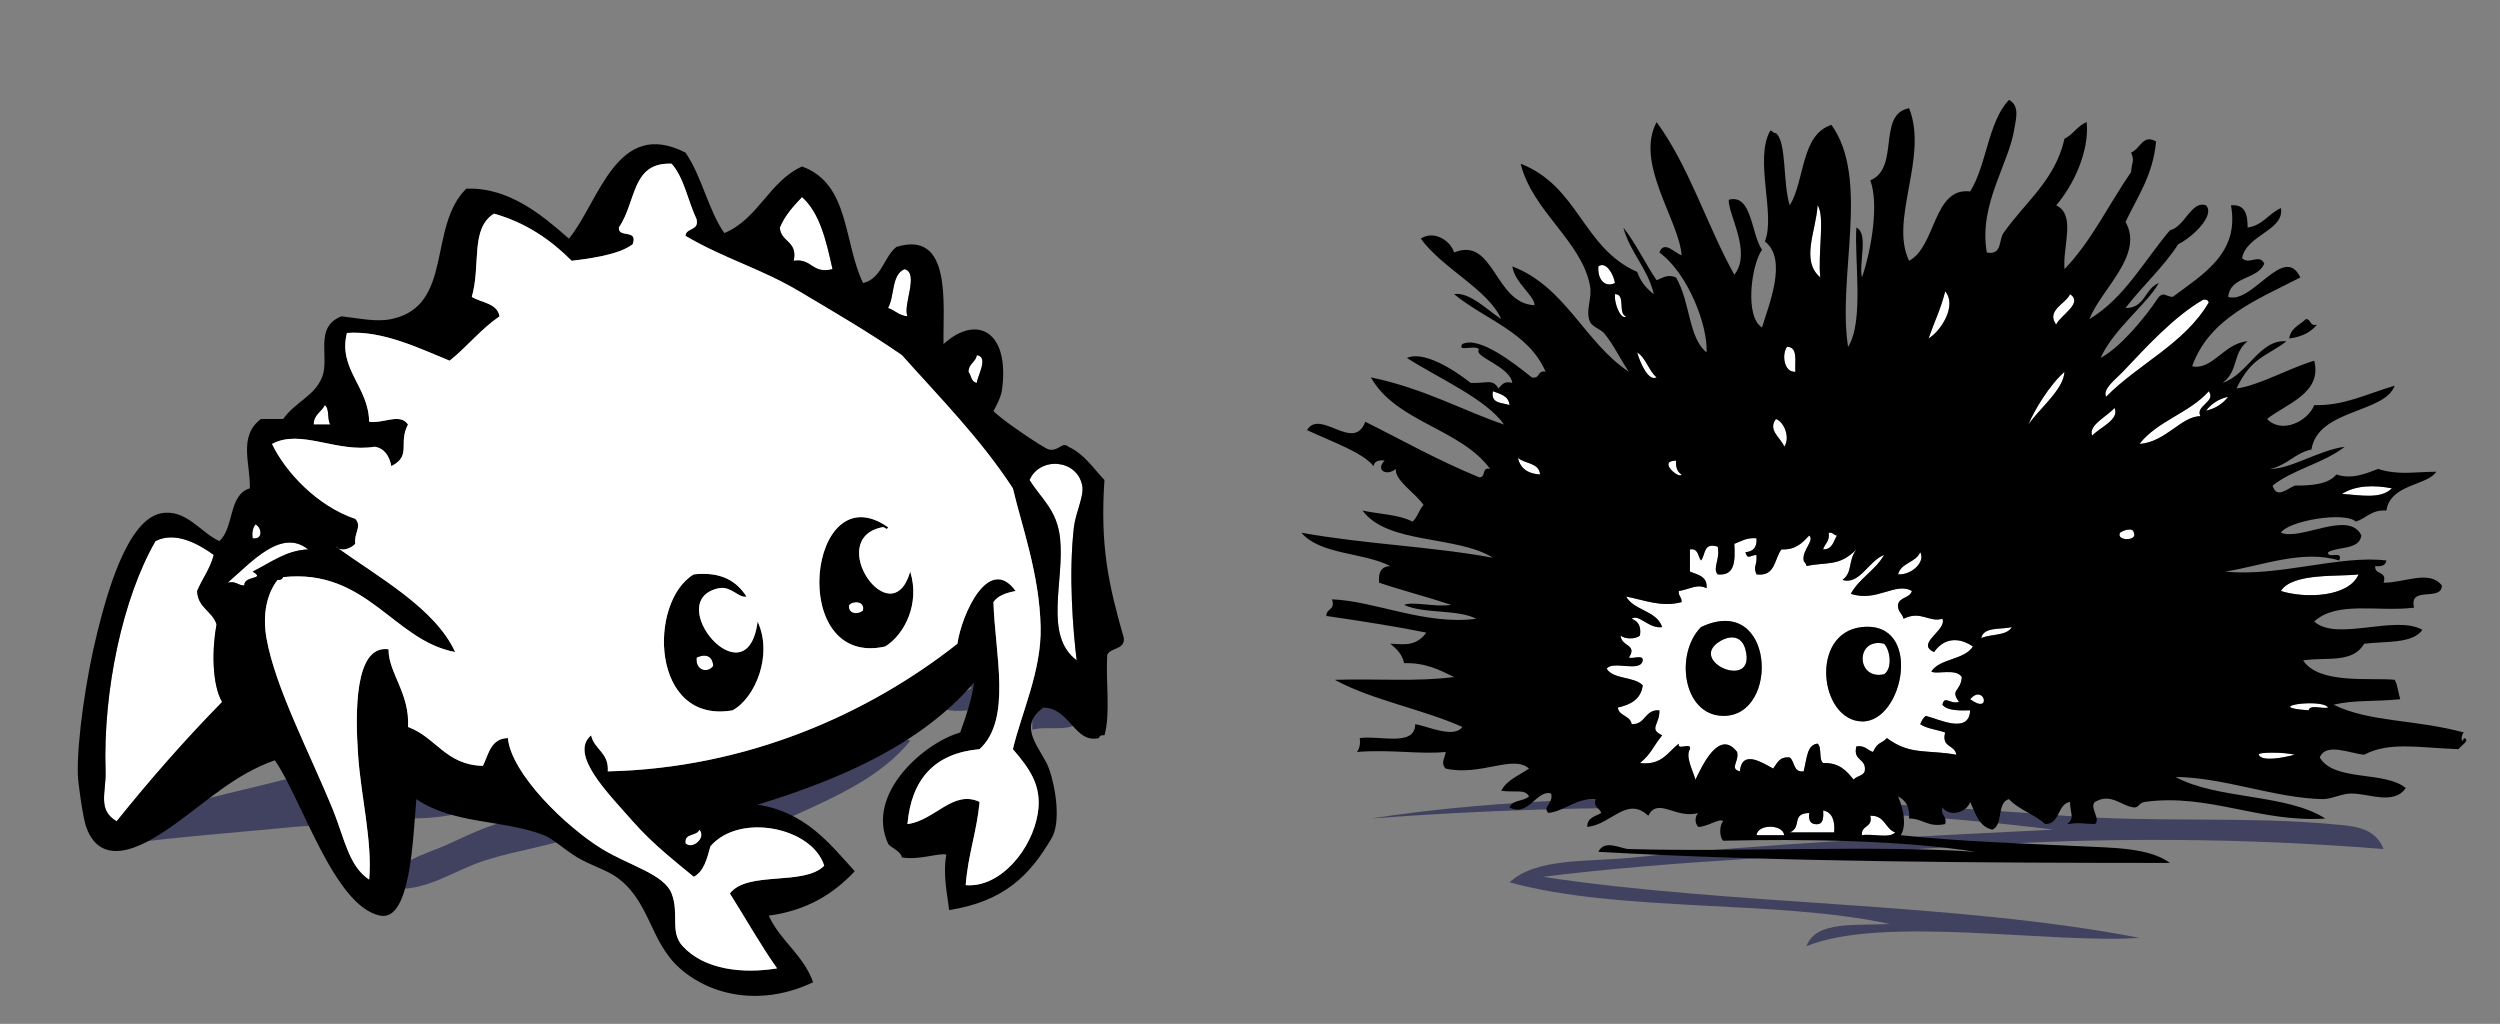 <?xml version="1.0" encoding="UTF-8" standalone="no"?>
<!-- Created using Krita: https://krita.org -->

<svg
   width="648.72pt"
   height="265.68pt"
   viewBox="0 0 648.72 265.68"
   version="1.1"
   id="svg183"
   sodipodi:docname="ferris.svg"
   inkscape:version="1.1 (c68e22c387, 2021-05-23)"
   xmlns:inkscape="http://www.inkscape.org/namespaces/inkscape"
   xmlns:sodipodi="http://sodipodi.sourceforge.net/DTD/sodipodi-0.dtd"
   xmlns="http://www.w3.org/2000/svg"
   xmlns:svg="http://www.w3.org/2000/svg">
  <rect x="0" y="0" width="648.72" height="265.68" fill="#808080" stroke="none"/>
  <sodipodi:namedview
     id="namedview185"
     pagecolor="#ffffff"
     bordercolor="#111111"
     borderopacity="1"
     inkscape:pageshadow="0"
     inkscape:pageopacity="0"
     inkscape:pagecheckerboard="1"
     inkscape:document-units="pt"
     showgrid="false"
     inkscape:zoom="2.3458673"
     inkscape:cx="432.46266"
     inkscape:cy="185.21935"
     inkscape:window-width="2512"
     inkscape:window-height="1034"
     inkscape:window-x="1968"
     inkscape:window-y="0"
     inkscape:window-maximized="1"
     inkscape:current-layer="svg183" />
  <defs
     id="defs121" />
  <path
     id="shape0"
     transform="matrix(0.72 0 0 0.72 202.352 51.12)"
     fill="#ffffff"
     fill-rule="evenodd"
     stroke="#000000"
     stroke-opacity="0"
     stroke-width="0"
     stroke-linecap="square"
     stroke-linejoin="bevel"
     d="M8 0C14.51 5.823 16.749 15.918 19 26C11.465 27.868 11.688 21.979 5 23C6.554 15.779 0.31 16.356 0 11C1.873 6.54 4.914 3.247 8 0Z" />
  <path
     id="shape1"
     transform="matrix(0.72 0 0 0.72 469.744 53.28)"
     fill="#ffffff"
     fill-rule="evenodd"
     stroke="#000000"
     stroke-opacity="0"
     stroke-width="0"
     stroke-linecap="square"
     stroke-linejoin="bevel"
     d="M2.622 0C5.406 3.633 2.649 17.653 3.622 26C-3.596 19.905 2.117 9.238 2.622 0Z" />
  <path
     id="shape2"
     transform="matrix(0.72 0 0 0.72 414.731 68.779)"
     fill="#ffffff"
     fill-rule="evenodd"
     stroke="#000000"
     stroke-opacity="0"
     stroke-width="0"
     stroke-linecap="square"
     stroke-linejoin="bevel"
     d="M6.029 6.473C2.513 8.209 -0.319 5.377 0.029 0.473C2.74 -1.507 5.483 3.161 6.029 6.473Z" />
  <path
     id="shape3"
     transform="matrix(0.72 0 0 0.72 230.432 69.84)"
     fill="#ffffff"
     fill-rule="evenodd"
     stroke="#000000"
     stroke-opacity="0"
     stroke-width="0"
     stroke-linecap="square"
     stroke-linejoin="bevel"
     d="M6 0C11.287 1.504 5.289 12.841 7 17C3.927 16.74 2.503 14.831 0 14C2.414 9.747 1.172 1.838 6 0Z" />
  <path
     id="shape4"
     transform="matrix(0.72 0 0 0.72 500.432 75.6)"
     fill="#ffffff"
     fill-rule="evenodd"
     stroke="#000000"
     stroke-opacity="0"
     stroke-width="0"
     stroke-linecap="square"
     stroke-linejoin="bevel"
     d="M6 0C10.389 5.115 4.439 14.356 0 17C1.957 11.29 4.494 6.161 6 0Z" />
  <path
     id="shape5"
     transform="matrix(0.72 0 0 0.72 532.784 76.32)"
     fill="#ffffff"
     fill-rule="evenodd"
     stroke="#000000"
     stroke-opacity="0"
     stroke-width="0"
     stroke-linecap="square"
     stroke-linejoin="bevel"
     d="M6.066 0C11.007 3.282 2.45 7.668 1.066 11C-2.732 5.829 4.739 3.37 6.066 0Z" />
  <path
     id="shape6"
     transform="matrix(0.72 0 0 0.72 546.33 77.733)"
     fill="#ffffff"
     fill-rule="evenodd"
     stroke="#000000"
     stroke-opacity="0"
     stroke-width="0"
     stroke-linecap="square"
     stroke-linejoin="bevel"
     d="M37.253 1.037C28.524 15.975 11.975 23.092 0.253 35.037C-1.169 32.256 3.757 28.667 6.253 26.037C14.294 17.565 24.596 6.13 35.253 0.037C36.415 -0.126 37.032 0.258 37.253 1.037Z" />
  <path
     id="shape7"
     transform="matrix(0.72 0 0 0.72 594.032 82.8)"
     fill="#000000"
     fill-rule="evenodd"
     stroke="#000000"
     stroke-opacity="0"
     stroke-width="0"
     stroke-linecap="square"
     stroke-linejoin="bevel"
     d="M6 0C7.987 0.013 7.271 2.729 10 2C7.768 4.768 4.425 6.425 0 7C0.497 3.164 3.792 2.125 6 0Z" />
  <path
     id="shape8"
     transform="matrix(0.72 0 0 0.72 462.975 90)"
     fill="#ffffff"
     fill-rule="evenodd"
     stroke="#000000"
     stroke-opacity="0"
     stroke-width="0"
     stroke-linecap="square"
     stroke-linejoin="bevel"
     d="M1.023 4.12827e-05C5.04 -0.017 3.802 5.22 4.023 9C-0.098 9.265 -0.967 2.72 1.023 4.12827e-05Z" />
  <path
     id="shape9"
     transform="matrix(0.72 0 0 0.72 424.832 91.44)"
     fill="#ffffff"
     fill-rule="evenodd"
     stroke="#000000"
     stroke-opacity="0"
     stroke-width="0"
     stroke-linecap="square"
     stroke-linejoin="bevel"
     d="M0 0C3.254 2.08 4.093 6.574 7 9C4.018 10.607 1.001 3.696 0 0Z" />
  <path
     id="shape10"
     transform="matrix(0.72 0 0 0.72 251.312 92.16)"
     fill="#ffffff"
     fill-rule="evenodd"
     stroke="#000000"
     stroke-opacity="0"
     stroke-width="0"
     stroke-linecap="square"
     stroke-linejoin="bevel"
     d="M3 0C7.447 0.577 3.159 7.586 3 10C0.946 9.721 1.004 7.329 0 6C0.016 3.016 2.6 2.6 3 0Z" />
  <path
     id="shape11"
     transform="matrix(0.72 0 0 0.72 387.303 101.52)"
     fill="#ffffff"
     fill-rule="evenodd"
     stroke="#000000"
     stroke-opacity="0"
     stroke-width="0"
     stroke-linecap="square"
     stroke-linejoin="bevel"
     d="M0.123 0C2.778 1.012 5.812 1.644 6.123 5C3.411 4.045 -0.772 4.562 0.123 0Z" />
  <path
     id="shape12"
     transform="matrix(0.72 0 0 0.72 555.152 101.52)"
     fill="#ffffff"
     fill-rule="evenodd"
     stroke="#000000"
     stroke-opacity="0"
     stroke-width="0"
     stroke-linecap="square"
     stroke-linejoin="bevel"
     d="M25 0C27.797 3.82 20.009 5.185 22 9C15.141 8.946 9.472 18.369 0 19C6.4 10.734 18.126 7.793 25 0Z" />
  <path
     id="shape13"
     transform="matrix(0.72 0 0 0.72 572.432 102.96)"
     fill="#ffffff"
     fill-rule="evenodd"
     stroke="#000000"
     stroke-opacity="0"
     stroke-width="0"
     stroke-linecap="square"
     stroke-linejoin="bevel"
     d="M8 0C6.088 2.421 3.568 4.235 0 5C1.912 2.579 4.432 0.765 8 0Z" />
  <path
     id="shape14"
     transform="matrix(0.72 0 0 0.72 81.392 105.12)"
     fill="#ffffff"
     fill-rule="evenodd"
     stroke="#000000"
     stroke-opacity="0"
     stroke-width="0"
     stroke-linecap="square"
     stroke-linejoin="bevel"
     d="M4 0C5.817 1.183 4.786 5.214 6 7C4 7 2 7 0 7C0.016 3.349 2.843 2.509 4 0Z" />
  <path
     id="shape15"
     transform="matrix(0.72 0 0 0.72 460.109 108.72)"
     fill="#ffffff"
     fill-rule="evenodd"
     stroke="#000000"
     stroke-opacity="0"
     stroke-width="0"
     stroke-linecap="square"
     stroke-linejoin="bevel"
     d="M1.004 0C4.056 1.078 6.226 6.8 4.004 10C2.941 6.932 -2.117 4.099 1.004 0Z" />
  <path
     id="shape16"
     transform="matrix(0.72 0 0 0.72 393.872 118.8)"
     fill="#ffffff"
     fill-rule="evenodd"
     stroke="#000000"
     stroke-opacity="0"
     stroke-width="0"
     stroke-linecap="square"
     stroke-linejoin="bevel"
     d="M0 0C2.462 2.205 7.666 1.667 8 6C3.569 5.764 0.859 3.808 0 0Z" />
  <path
     id="shape17"
     transform="matrix(0.72 0 0 0.72 267.152 120.355)"
     fill="#ffffff"
     fill-rule="evenodd"
     stroke="#000000"
     stroke-opacity="0"
     stroke-width="0"
     stroke-linecap="square"
     stroke-linejoin="bevel"
     d="M17 70.841C4.952 61.796 12.665 42.181 11 26.841C9.884 16.553 4.385 12.861 0 5.841C3.649 -2.631 17.084 -1.82 19 7.841C19.743 11.589 16.61 17.578 16 22.841C14.004 40.045 15.725 60.567 17 70.841Z" />
  <path
     id="shape18"
     transform="matrix(0.72 0 0 0.72 607.712 126.18)"
     fill="#ffffff"
     fill-rule="evenodd"
     stroke="#000000"
     stroke-opacity="0"
     stroke-width="0"
     stroke-linecap="square"
     stroke-linejoin="bevel"
     d="M18 0.749C13.971 4.773 6.563 3.184 0 2.749C4.956 -0.42 11.685 -0.495 18 0.749Z" />
  <path
     id="shape19"
     transform="matrix(0.72 0 0 0.72 65.48 136.08)"
     fill="#ffffff"
     fill-rule="evenodd"
     stroke="#000000"
     stroke-opacity="0"
     stroke-width="0"
     stroke-linecap="square"
     stroke-linejoin="bevel"
     d="M1.099 0C3.275 0.887 4.154 5.584 0.099 5C-0.22 2.681 0.26 1.161 1.099 0Z" />
  <path
     id="shape20"
     transform="matrix(0.72 0 0 0.72 549.972 137.39)"
     fill="#ffffff"
     fill-rule="evenodd"
     stroke="#000000"
     stroke-opacity="0"
     stroke-width="0"
     stroke-linecap="square"
     stroke-linejoin="bevel"
     d="M5.194 1.181C6.724 4.254 -1.336 4.254 0.194 1.181C0.8 0.605 4.937 -1.16 5.194 1.181Z" />
  <path
     id="shape21"
     transform="matrix(0.72 0 0 0.72 473.072 138.21)"
     fill="#ffffff"
     fill-rule="evenodd"
     stroke="#000000"
     stroke-opacity="0"
     stroke-width="0"
     stroke-linecap="square"
     stroke-linejoin="bevel"
     d="M2 0.042C3.615 -0.24 3.722 0.987 5 1.042C3.725 3.101 3.405 6.114 0 6.042C0.576 3.951 2.479 3.188 2 0.042Z" />
  <path
     id="shape22"
     transform="matrix(0.72 0 0 0.72 26.995 139.452)"
     fill="#ffffff"
     fill-rule="evenodd"
     stroke="#000000"
     stroke-opacity="0"
     stroke-width="0"
     stroke-linecap="square"
     stroke-linejoin="bevel"
     d="M39.551 6.317C38.237 11.337 35.425 14.857 33.551 19.317C33.786 25.415 39.021 26.514 40.551 31.317C38.9 40.168 38.836 52.856 42.551 59.317C29.183 72.949 16.567 87.334 4.551 102.317C-2.477 98.211 0.797 91.836 0.551 84.317C-0.407 55.052 6.83 21.554 18.551 1.317C25.783 -2.361 34.149 2.43 39.551 6.317Z" />
  <path
     id="shape23"
     transform="matrix(0.72 0 0 0.72 59.072 140.788)"
     fill="#ffffff"
     fill-rule="evenodd"
     stroke="#000000"
     stroke-opacity="0"
     stroke-width="0"
     stroke-linecap="square"
     stroke-linejoin="bevel"
     d="M29 2.461C21.077 2.854 16.053 6.906 9 10.461C14.067 13.429 5.829 11.741 6 15.461C3.644 15.483 3.056 13.738 0 14.461C8.369 7.306 19.27 -5.351 29 2.461Z" />
  <path
     id="shape24"
     transform="matrix(0.72 0 0 0.72 492.512 143.28)"
     fill="#ffffff"
     fill-rule="evenodd"
     stroke="#000000"
     stroke-opacity="0"
     stroke-width="0"
     stroke-linecap="square"
     stroke-linejoin="bevel"
     d="M8 0C9.996 3.369 5.031 8.334 0 8C1.092 3.759 6.464 3.797 8 0Z" />
  <path
     id="shape25"
     transform="matrix(0.72 0 0 0.72 591.872 149.04)"
     fill="#ffffff"
     fill-rule="evenodd"
     stroke="#000000"
     stroke-opacity="0"
     stroke-width="0"
     stroke-linecap="square"
     stroke-linejoin="bevel"
     d="M28 0C24.451 8.278 8.756 8.761 0 6C4.043 -0.716 21.465 0.923 28 0Z" />
  <path
     id="shape26"
     transform="matrix(0.72 0 0 0.72 220.295 156.255)"
     fill="#ffffff"
     fill-rule="evenodd"
     stroke="#000000"
     stroke-opacity="0"
     stroke-width="0"
     stroke-linecap="square"
     stroke-linejoin="bevel"
     d="M5.078 2.979C3.584 4.566 -0.623 4.441 0.078 0.979C1.572 -0.608 5.779 -0.483 5.078 2.979Z" />
  <path
     id="shape27"
     transform="matrix(0.72 0 0 0.72 514.112 162.72)"
     fill="#ffffff"
     fill-rule="evenodd"
     stroke="#000000"
     stroke-opacity="0"
     stroke-width="0"
     stroke-linecap="square"
     stroke-linejoin="bevel"
     d="M11 0C9.265 3.265 3.395 2.395 0 4C0.778 -0.222 6.985 0.985 11 0Z" />
  <path
     id="shape28"
     transform="matrix(0.72 0 0 0.72 443.949 165.394)"
     fill="#ffffff"
     fill-rule="evenodd"
     stroke="#000000"
     stroke-opacity="0"
     stroke-width="0"
     stroke-linecap="square"
     stroke-linejoin="bevel"
     d="M3.448 1.286C7.402 -1.023 11.18 -0.339 12.448 4.286C16.669 19.686 -9.023 8.565 3.448 1.286Z" />
  <path
     id="shape29"
     transform="matrix(0.72 0 0 0.72 483.324 166.848)"
     fill="#ffffff"
     fill-rule="evenodd"
     stroke="#000000"
     stroke-opacity="0"
     stroke-width="0"
     stroke-linecap="square"
     stroke-linejoin="bevel"
     d="M7.76 0.267C9.989 2.62 10.841 9.175 7.76 11.267C-2.471 13.575 -2.702 -2.22 7.76 0.267Z" />
  <path
     id="shape30"
     transform="matrix(0.72 0 0 0.72 180.728 170.129)"
     fill="#ffffff"
     fill-rule="evenodd"
     stroke="#000000"
     stroke-opacity="0"
     stroke-width="0"
     stroke-linecap="square"
     stroke-linejoin="bevel"
     d="M6.033 3.71C4.21 6.391 -0.439 5.567 0.033 0.71C3.057 -0.719 5.804 -0.121 6.033 3.71Z" />
  <path
     id="shape31"
     transform="matrix(0.72 0 0 0.72 511.232 180.205)"
     fill="#ffffff"
     fill-rule="evenodd"
     stroke="#000000"
     stroke-opacity="0"
     stroke-width="0"
     stroke-linecap="square"
     stroke-linejoin="bevel"
     d="M0 1.715C5.084 -4.208 7.988 7.59 0 1.715Z" />
  <path
     id="shape32"
     transform="matrix(0.72 0 0 0.72 594.271 182.484)"
     fill="#ffffff"
     fill-rule="evenodd"
     stroke="#000000"
     stroke-opacity="0"
     stroke-width="0"
     stroke-linecap="square"
     stroke-linejoin="bevel"
     d="M13.668 1.55C11.597 2.145 7.099 0.314 6.668 2.55C-10.892 1.367 11.541 -1.929 13.668 1.55Z" />
  <path
     id="shape33"
     transform="matrix(0.72 0 0 0.72 586.102 195.304)"
     fill="#ffffff"
     fill-rule="evenodd"
     stroke="#000000"
     stroke-opacity="0"
     stroke-width="0"
     stroke-linecap="square"
     stroke-linejoin="bevel"
     d="M13.013 0.745C8.757 1.857 1.082 3.358 0.013 0.745C-0.412 -0.292 9.456 -0.203 13.013 0.745Z" />
  <path
     id="shape34"
     transform="matrix(0.72 0 0 0.72 464.432 210.24)"
     fill="#ffffff"
     fill-rule="evenodd"
     stroke="#000000"
     stroke-opacity="0"
     stroke-width="0"
     stroke-linecap="square"
     stroke-linejoin="bevel"
     d="M12 0C15.244 0.756 16.344 3.656 16 8C10.667 8 5.333 8 0 8C4.58 6.051 0.33 1.172 7 1C6.721 3.279 7.241 4.759 9 5C12.124 5.458 12.197 2.863 12 0Z" />
  <path
     id="shape35"
     transform="matrix(0.72 0 0 0.72 483.135 211.671)"
     fill="#ffffff"
     fill-rule="evenodd"
     stroke="#000000"
     stroke-opacity="0"
     stroke-width="0"
     stroke-linecap="square"
     stroke-linejoin="bevel"
     d="M3.023 0.012C8.31 -0.275 8.312 4.723 12.023 6.012C9.985 8.307 3.718 6.374 0.023 7.012C-0.359 3.296 4.076 4.398 3.023 0.012Z" />
  <path
     id="shape36"
     transform="matrix(0.72 0 0 0.72 455.792 214.522)"
     fill="#ffffff"
     fill-rule="evenodd"
     stroke="#000000"
     stroke-opacity="0"
     stroke-width="0"
     stroke-linecap="square"
     stroke-linejoin="bevel"
     d="M10 3.052C6.667 3.052 3.333 3.052 0 3.052C0.383 -1.011 9.485 -1.024 10 3.052Z" />
  <path
     id="shape37"
     transform="matrix(0.72 0 0 0.72 177.836 215.28)"
     fill="#ffffff"
     fill-rule="evenodd"
     stroke="#000000"
     stroke-opacity="0"
     stroke-width="0"
     stroke-linecap="square"
     stroke-linejoin="bevel"
     d="M5.05 0C7.697 2.604 2.924 7.378 0.05 5C-0.534 1.083 4.163 2.446 5.05 0Z" />
  <g
     id="group0"
     transform="matrix(0.72 0 0 0.72 0 9.36868257213064e-07)"
     opacity="0.7"
     fill="none">
    <path
       id="shape39"
       transform="translate(338.044, 240.93)"
       opacity="0.7"
       fill="#00003f"
       fill-rule="evenodd"
       stroke="#000000"
       stroke-opacity="0"
       stroke-width="0"
       stroke-linecap="square"
       stroke-linejoin="bevel"
       d="M19 0.07C22.234 4.387 21.449 7.026 20 13.07C15.416 15.033 5.534 16.312 0 14.07C0 12.737 0 11.403 0 10.07C3.394 8.464 9.4 9.47 12 7.07C9.733 1.685 12.868 -0.424 19 0.07Z" />
    <path
       id="shape40"
       transform="translate(372.044, 253.509)"
       opacity="0.7"
       fill="#00003f"
       fill-rule="evenodd"
       stroke="#000000"
       stroke-opacity="0"
       stroke-width="0"
       stroke-linecap="square"
       stroke-linejoin="bevel"
       d="M17 5.491C15.461 10.952 5.336 7.827 0 9.491C0 6.824 0 4.158 0 1.491C6.872 -1.304 13.997 -0.278 17 5.491Z" />
    <path
       id="shape41"
       transform="translate(245.044, 266.351)"
       opacity="0.7"
       fill="#00003f"
       fill-rule="evenodd"
       stroke="#000000"
       stroke-opacity="0"
       stroke-width="0"
       stroke-linecap="square"
       stroke-linejoin="bevel"
       d="M83 0.649C72.694 13.343 56.864 20.513 41 27.649C36.854 28.795 37.104 25.545 34 25.649C24.095 27.96 9.78 36.501 0 29.649C8.358 20.684 23.146 21.678 35 17.649C48.091 13.199 60.647 7.917 71 0.649C76.556 2.951 78.606 -1.614 83 0.649Z" />
    <path
       id="shape42"
       transform="translate(134.571, 276.947)"
       opacity="0.7"
       fill="#00003f"
       fill-rule="evenodd"
       stroke="#000000"
       stroke-opacity="0"
       stroke-width="0"
       stroke-linecap="square"
       stroke-linejoin="bevel"
       d="M2.473 0.053C5.598 -0.405 5.67 2.19 5.473 5.053C15.358 4.272 23.182 1.429 34.473 2.053C35.25 2.943 35.548 4.311 35.473 6.053C39.784 5.928 43.166 3.681 44.473 8.053C38.412 15.991 26.392 17.973 12.473 18.053C11.19 16.74 11.19 14.366 12.473 13.053C8.214 13.461 3.602 13.515 0.473 15.053C-1.38 11.497 2.839 5.447 2.473 0.053Z" />
    <path
       id="shape43"
       transform="translate(45.602, 279)"
       opacity="0.7"
       fill="#00003f"
       fill-rule="evenodd"
       stroke="#000000"
       stroke-opacity="0"
       stroke-width="0"
       stroke-linecap="square"
       stroke-linejoin="bevel"
       d="M68.442 4C68.838 6.396 63.887 3.445 65.442 7C67.537 9.331 72.343 10.281 77.442 12C76.559 19.287 66.603 18.384 60.442 19C41.505 20.894 19.083 22.539 0.442 25C-2.168 20.595 7.68 21.24 6.442 15C25.001 9.226 45.29 5.182 64.442 0C66.79 0.319 66.68 3.095 68.442 4Z" />
    <path
       id="shape44"
       transform="translate(228.044, 285.057)"
       opacity="0.7"
       fill="#00003f"
       fill-rule="evenodd"
       stroke="#000000"
       stroke-opacity="0"
       stroke-width="0"
       stroke-linecap="square"
       stroke-linejoin="bevel"
       d="M11 3.943C10.844 8.12 6.087 7.697 3 8.943C1.593 7.017 0.357 4.92 0 1.943C2.905 0.063 11.059 -2.026 11 3.943Z" />
    <path
       id="shape45"
       transform="translate(494.044, 287.619)"
       opacity="0.7"
       fill="#00003f"
       fill-rule="evenodd"
       stroke="#000000"
       stroke-opacity="0"
       stroke-width="0"
       stroke-linecap="square"
       stroke-linejoin="bevel"
       d="M365 18.381C315.586 14.387 264.94 13.958 213 17.381C162.078 20.737 110.435 22.34 62 28.381C130.004 38.75 210.493 37.492 277 50.381C244.932 52.604 184.64 42.148 157 53.381C160.351 44.066 175.029 46.076 187 45.381C146.179 36.511 90.249 41.353 50 30.381C59.819 21.33 78.139 23.15 95 21.381C142.246 16.426 196.543 13.84 246 11.381C170.377 1.906 77.218 1.433 0 7.381C78.416 -4.68 168.237 0.304 250 6.381C283.261 8.854 315.966 6.583 346 9.381C352.99 10.032 361.767 10.017 365 18.381Z" />
    <path
       id="shape46"
       transform="translate(140.044, 294.487)"
       opacity="0.7"
       fill="#00003f"
       fill-rule="evenodd"
       stroke="#000000"
       stroke-opacity="0"
       stroke-width="0"
       stroke-linecap="square"
       stroke-linejoin="bevel"
       d="M72 5.513C59.834 10.099 47.1 11.742 35 15.513C23.406 19.127 12.743 27.643 0 25.513C-0.067 16.381 13.336 13.556 22 9.513C39.677 1.264 53.869 -4.963 72 5.513Z" />
  </g>
  <path
     id="shape47"
     transform="matrix(0.72 0 0 0.72 419.043 76.32)"
     fill="#ffffff"
     fill-rule="evenodd"
     stroke="#000000"
     stroke-opacity="0"
     stroke-width="0"
     stroke-linecap="square"
     stroke-linejoin="bevel"
     d="M0.04 0C4.076 -0.037 0.918 7.122 4.04 8C2.412 9.562 -0.365 3.789 0.04 0Z" />
  <path
     id="shape48"
     transform="matrix(0.72 0 0 0.72 526.352 96.48)"
     fill="#ffffff"
     fill-rule="evenodd"
     stroke="#000000"
     stroke-opacity="0"
     stroke-width="0"
     stroke-linecap="square"
     stroke-linejoin="bevel"
     d="M13 0C12.689 6.368 4.098 13.089 0 19C1.865 14.188 7.651 4.66 13 0Z" />
  <path
     id="shape49"
     transform="matrix(0.72 0 0 0.72 542.734 105.84)"
     fill="#ffffff"
     fill-rule="evenodd"
     stroke="#000000"
     stroke-opacity="0"
     stroke-width="0"
     stroke-linecap="square"
     stroke-linejoin="bevel"
     d="M8.247 0C10.354 4.141 2.779 7.174 0.247 10C-1.425 6.295 5.851 2.962 8.247 0Z" />
  <path
     id="shape50"
     transform="matrix(0.72 0 0 0.72 432.932 119.52)"
     fill="#ffffff"
     fill-rule="evenodd"
     stroke="#000000"
     stroke-opacity="0"
     stroke-width="0"
     stroke-linecap="square"
     stroke-linejoin="bevel"
     d="M2.749 0C2.599 2.483 3.266 4.15 4.749 5C4.153 6.914 -4.204 0.066 2.749 0Z" />
  <path
     id="shape51"
     transform="matrix(0.72 0 0 0.72 212.605 134.2)"
     fill="#000000"
     fill-rule="evenodd"
     stroke="#000000"
     stroke-opacity="0"
     stroke-width="0"
     stroke-linecap="square"
     stroke-linejoin="bevel"
     d="M22.759 3.611C1.647 7.72 26.011 42.935 32.759 19.611C36.339 31.2 30.738 42.249 23.759 46.611C-11.874 54.591 -3.996 -16.542 24.759 3.611C24.316 5.065 23.881 3.509 22.759 3.611ZM10.759 31.611C10.058 35.073 14.265 35.198 15.759 33.611C16.46 30.149 12.253 30.024 10.759 31.611Z" />
  <path
     id="shape52"
     transform="matrix(0.72 0 0 0.72 416.912 138.96)"
     fill="#ffffff"
     fill-rule="evenodd"
     stroke="#000000"
     stroke-opacity="0"
     stroke-width="0"
     stroke-linecap="square"
     stroke-linejoin="bevel"
     d="M73 0C75.056 1.8 70.328 5.271 71 9C71.189 9.81 72.003 9.997 72 11C79.677 9.406 83.783 11.272 90 5C86.829 9.387 88.793 13.062 85 16C91.164 17.932 94.494 8.998 100 7C96.872 12.538 91.052 15.386 88 21C97.274 24.149 104.235 16.561 110 20C109.303 22.636 105.447 22.114 105 25C104.846 27.487 106.571 28.096 107 30C113.257 26.896 116.073 31.414 121 30C122.805 34.138 111.105 38.967 118 42C121.216 37.349 126.385 36.165 132 40C128.894 44.894 120.211 44.211 117 49C118.799 50.234 125.857 47.691 128 51C127.611 56.364 123.646 55.383 127 60C123.463 60.88 121.848 57.432 121 61C122.836 63.164 126.896 63.104 131 63C130.634 71.765 119.681 66.151 115 65C114.066 65.732 113.485 66.818 113 68C115.375 69.625 119.058 69.942 122 71C120.513 76.487 125.612 75.388 126 79C115.533 77.104 109.333 79.27 101 73C98.948 75.197 97.716 74.24 96 78C93.909 77.424 93.146 75.521 90 76C88.612 81.388 93.809 80.191 93 85C92.371 86.704 89.979 86.646 89 88C86.497 84.836 83.857 81.81 78 82C76.334 80.666 77.666 76.334 76 75C72.234 75.466 72.258 79.845 71 85C67.18 85.487 67.87 81.463 66 80C62.233 79.567 61.446 82.112 60 84C56.104 81.875 48.761 77.026 48 85C44.104 83.992 47.846 81.558 47 78C40.541 69.597 34.463 82.912 32 88C31.103 84.767 28.278 79.699 30 77C30.716 74.284 25.284 77.716 26 75C22.035 78.035 19.926 82.926 12 82C16.098 78.615 16.353 76.579 20 72C14.97 69.643 19.187 68.131 19 63C13.62 62.62 14.167 68.167 9 68C8.54 64.793 4.46 65.207 4 62C8.643 60.976 12.347 59.014 13 54C9.927 50.739 2.396 51.937 0 48C2.209 44.876 12.241 49.574 13 45C13.169 42.831 9.453 44.547 8 44C11.208 39.12 5.233 40.133 5 36C6.334 37.427 10.666 37.427 12 36C12.537 32.463 11.152 30.848 9 30C11.623 28.095 15.219 33.743 20 33C18.003 26.997 9.878 27.122 7 22C13.727 23.257 19.777 25.959 27 24C27.127 22.206 25.775 21.891 26 20C29.804 19.438 32.578 17.25 36 19C36.375 14.625 32.808 14.192 30 13C30 10.333 30 7.667 30 5C33.135 4.532 32.819 7.515 34 9C35.69 7.023 34.703 2.369 40 4C41.063 8.413 38.022 11.729 40 14C46.345 14.679 46.323 8.989 46 3C48.443 2.11 50.336 0.669 54 1C54.261 4.261 52.812 5.812 50 6C50.869 8.908 51.497 7.125 54 7C54.271 11.146 52.687 10.896 54 14C60.91 14.91 60.361 8.361 63 5C68.225 5.225 70.56 2.561 73 0ZM42 65C62.594 65.229 60.577 20.471 34 33C24.495 42.605 27.417 64.838 42 65ZM92 67C107.19 67.317 114.083 30.648 92 33C73.04 35.02 76.705 66.681 92 67Z" />
  <path
     id="shape53"
     transform="matrix(0.72 0 0 0.72 437.434 161.126)"
     fill="#000000"
     fill-rule="evenodd"
     stroke="#000000"
     stroke-opacity="0"
     stroke-width="0"
     stroke-linecap="square"
     stroke-linejoin="bevel"
     d="M5.496 2.213C32.073 -10.316 34.09 34.442 13.496 34.213C-1.087 34.051 -4.009 11.818 5.496 2.213ZM21.496 10.213C20.228 5.588 16.45 4.904 12.496 7.213C0.025 14.492 25.717 25.613 21.496 10.213Z" />
  <path
     id="shape54"
     transform="matrix(0.72 0 0 0.72 473.877 162.642)"
     fill="#000000"
     fill-rule="evenodd"
     stroke="#000000"
     stroke-opacity="0"
     stroke-width="0"
     stroke-linecap="square"
     stroke-linejoin="bevel"
     d="M12.882 0.109C34.965 -2.244 28.072 34.425 12.882 34.108C-2.413 33.789 -6.078 2.128 12.882 0.109ZM20.882 17.108C23.963 15.017 23.111 8.461 20.882 6.109C10.42 3.622 10.651 19.418 20.882 17.108Z" />
  <path
     id="shape55"
     transform="matrix(0.72 0 0 0.72 337.712 25.92)"
     fill="#000000"
     fill-rule="evenodd"
     stroke="#000000"
     stroke-opacity="0"
     stroke-width="0"
     stroke-linecap="square"
     stroke-linejoin="bevel"
     d="M419 230C421.486 230.682 417.521 233.045 417 234C402.825 233.511 392.121 231.169 383 236C377.955 235.564 369.15 231.467 367 237C372.189 245.811 390.302 241.698 398 248C393.526 254.443 384.325 249.742 378 250C374.49 250.144 371.105 252.062 368 252C350.956 251.656 332.604 244.224 315 244C329.813 252.187 355.004 249.996 369 259C345.55 260.56 327.052 249.867 304 253C301.797 253.3 301.709 255.2 300 255C295.319 254.451 291.823 249.655 286 253C283.824 254.819 288.176 259.181 286 261C280.698 260.825 280.896 260.353 276 261C278.838 258.605 276.987 257.317 277 253C272.221 253.887 273.627 260.96 268 261C264.241 257.425 258.474 255.859 255 252C250.491 253.158 253.028 261.361 249 263C244.074 261.926 242.925 257.075 241 253C239.91 256.629 233.77 258.744 231 255C230.274 258.059 232.726 257.941 232 261C225.696 262.304 224.023 258.977 219 259C219.329 254.671 217.622 252.378 215 251C216.451 254.253 218.465 261.022 216 265C236.442 267.236 258.216 267.89 281 269C292.46 269.559 305.551 269.497 313 275C247.018 274.979 172.643 274.693 107 271C109.225 266.349 115.091 269.916 118 270C157.033 271.127 206.836 268.523 243 271C216.148 266.779 180.446 266.317 152 267C150.573 265.666 150.573 261.334 152 260C150.873 258.616 146.166 262.108 143 262C141.717 260.687 141.717 258.313 143 257C135.037 259.333 128.406 251.11 125 258C117.229 250.701 111.575 261.286 103 262C102.928 258.595 105.941 258.275 108 257C107.574 255.093 105.143 255.19 106 252C98.411 251.744 95.44 256.107 89 257C86.679 254.694 90.851 253.775 90 250C84.863 248.335 81.819 258.657 75 255C75.862 252.195 80.206 252.873 82 251C80.572 248.277 77.152 249.711 72 249C74.029 245.029 78.479 243.479 82 241C76.372 235.825 64.535 243.833 52 241C50.042 239.132 51.691 237.338 52 235C42.716 235.954 32.34 234.025 20 235C20.84 233.839 21.319 232.319 21 230C28.298 228.965 40.922 233.255 41 225C45.57 225.703 54.896 230.254 58 226C43.496 219.504 25.606 216.394 12 209C28.285 208.559 41.393 209.743 55 208C49.844 205.489 44.865 202.802 37 203C36.307 199.693 34.21 197.79 32 196C37.001 196.19 41.256 197.083 45 192C35.031 189.943 21.844 187.865 9 186C8.829 183.163 12.382 184.049 11 180C26.407 180.577 44.809 189.437 63 187C56.183 183.484 44.016 185.317 37 182C40.064 180.639 48.078 182.895 54 182C44.249 178.78 36.212 176.796 28 174C27.601 170.268 28.799 168.133 32 168C22.307 163.026 6.696 163.971 0 156C23.38 160.199 45.683 160.793 69 165C55.83 156.837 31.051 160.282 22 148C28.011 149.323 35.244 149.423 40 152C41.827 150.494 42.353 147.686 44 146C41.118 141.699 33.653 137.263 34 133C30.479 135.871 26.623 133.198 30 130C27.721 129.721 26.241 130.241 26 132C22.045 127.068 11.56 123.458 2 119C6.765 111.145 18.86 127.201 23 116C36.041 122.474 48.619 129.664 64 136C66.63 136.296 64.787 132.12 68 133C57.272 118.395 34.14 116.194 25 100C44.262 103.984 58.622 112.176 73 117C66.561 107.77 49.582 100.421 38 93C43.809 90.393 54.205 96.661 61 102C66.929 102.263 68.818 100.348 71 104C72.204 102.871 72.812 101.146 76 102C75.159 96.014 61.734 92.484 64 90C63.018 88 55.8 91.1 58 88C63.915 85.004 76.319 94.619 83 100C86.078 100.745 84.922 97.255 88 98C81.926 83.741 66.138 79.195 55 70C60.596 69.088 67.115 75.872 72 79C67.323 68.34 50.852 60.817 43 50C47.98 46.723 53.921 51.052 55 55C69.466 49.019 69.544 73.435 84 74C84.046 70.598 76.807 65.877 76 60C95.26 67.407 101.985 87.348 118 98C114.631 93.007 112.439 88.065 109 84C107.989 82.806 104.803 81.757 104 80C102.198 76.055 104.868 71.579 104 67C100.93 50.806 83.268 40.231 79 23C100 31.214 101.291 53.33 121 62C122.217 65.45 124.304 68.029 127 70C124.74 60.593 118.495 55.171 116 46C120.554 51.779 123.829 58.838 128 65C130.753 63.801 132.177 62.828 135 64C140.189 72.867 139.429 85.712 146 91C146.536 81.508 139.369 62.565 129 55C130.708 50.374 134.582 55.328 137 56C136.171 43.463 120.018 22.793 128 8C139.707 23.959 146.112 45.222 156 63C162.479 55.06 153.651 41.078 154 36C162.46 33.696 162.037 48.514 166 54C162.064 59.484 159.706 78.302 166 82C168.34 74.064 175.392 57.455 167 51C171.008 41.51 163.046 21.316 169 11C169.81 11.19 169.997 12.003 171 12C174.953 15.111 173.43 30.38 176 38C181.518 28.852 179.939 12.606 191 9C205.038 28.529 193.03 63.75 197 89C202.866 79.932 199.167 56.869 200 46C204.46 48.207 200.817 58.516 202 64C205.475 53.867 208.168 37.371 205 29C215.845 24.518 207.34 5.168 219 3C226.022 20.646 211.781 43.164 219 58C228.794 52.744 227.648 31.383 241 33C247.028 23.361 247.373 8.039 255 0C259.031 2.165 257.412 7.172 257 10C255.1 23.035 243.968 37.57 247 55C252.588 56.06 251.251 50.494 253 48C260.982 36.619 271.601 29.019 275 14C278.159 12.492 279.645 9.311 283 8C284.033 18.707 278.041 31.035 272 38C279.223 41.408 274.301 52.622 275 61C284.661 50.995 290.976 37.643 299 26C299.218 22.342 300.374 22.164 299 19C302.369 17.602 303.268 12.191 308 15C306.892 27.225 301.262 34.929 297 44C303.812 55.945 288.088 68.269 284 79C296.682 71.348 303.665 57.999 313 47C318.393 45.709 320.762 36.118 326 38C329.517 41.735 320.642 49.814 316 52C310.503 60.503 303.046 67.045 297 75C304.089 75.088 303.916 67.916 309 66C304.679 73.684 292.799 82.461 288 93C294.773 89.433 303.535 79.207 309 71C310.904 69.126 311.513 70.891 314 71C325.074 62.733 338.135 55.214 335 38C340.139 37.528 341 41.333 341 46C346.553 45.219 348.567 40.9 353 39C354.35 47.028 340.603 48.594 339 57C341.441 59.687 345.207 55.249 347 59C344.566 64.9 334.743 63.41 334 71C342.672 73.787 354.153 51.587 360 64C344.379 72.045 327.242 78.575 321 96C328.268 97.587 332.586 87.596 341 87C335.515 91.158 337.827 97.61 332 102C341.055 98.98 345.36 86.128 355 87C347.678 92.566 342.29 92.743 337 104C344.818 103.051 355.701 96.776 365 94C368.012 105.78 354.692 109.618 348 115C353.261 120.512 362.743 115.87 365 110C375.656 110.335 383.941 105.947 394 103C390.358 113.029 366.351 111.348 364 126C357.935 127.268 355.18 131.846 349 133C356.711 133.034 366.369 126.376 376 125C368.567 130.901 357.438 133.104 350 139C351.442 143.779 354.896 140.366 358 139C364.375 139.042 370.13 138.463 373 135C378.753 136.965 384.203 134.417 388 133C395.246 135.275 400.39 134.116 409 134C405.852 139.037 392.446 138.394 391 148C385.646 147.646 383.777 150.777 380 152C376.02 148.211 355.489 151.744 353 156C360.288 158.966 377.625 147.652 382 157C381.249 162.249 373.861 160.861 370 163C369.682 165.652 375.602 162.064 374 166C360.887 161.945 346.014 167.916 333 170C352.061 171.97 374.287 163.934 391 166C390.759 167.759 389.279 168.279 387 168C386.616 171.384 391.427 169.573 390 174C397.504 174.098 406.431 169.21 411 175C411.004 181.005 398.924 174.924 401 183C388.262 184.636 373.153 180.419 365 188C373.065 195.32 394.328 185.436 404 191C400.404 196.07 390.724 195.057 383 196C378.815 203.168 369.627 200.729 361 202C366.725 210.812 385.696 208.111 394 209C395.108 210.892 395.275 213.725 396 216C386.338 216.962 379.409 216.171 372 218C385.16 224.39 401.184 223.161 419 228C417.842 228.386 417.842 232.857 419 230ZM187 64C186.027 55.653 188.784 41.633 186 38C185.495 47.238 179.782 57.905 187 64ZM107 60C106.652 64.904 109.484 67.736 113 66C112.454 62.688 109.711 58.02 107 60ZM226 86C230.439 83.356 236.389 74.115 232 69C230.494 75.161 227.957 80.29 226 86ZM117 78C113.878 77.122 117.036 69.963 113 70C112.595 73.789 115.372 79.562 117 78ZM272 81C273.384 77.668 281.941 73.282 277 70C275.673 73.37 268.202 75.829 272 81ZM325 72C314.343 78.093 304.041 89.528 296 98C293.504 100.63 288.578 104.219 290 107C301.722 95.055 318.271 87.938 327 73C326.779 72.221 326.162 71.837 325 72ZM178 98C177.779 94.22 179.017 88.983 175 89C173.01 91.72 173.879 98.265 178 98ZM128 100C125.093 97.574 124.254 93.08 121 91C122.001 94.696 125.018 101.607 128 100ZM262 117C266.098 111.089 274.689 104.368 275 98C269.651 102.66 263.865 112.188 262 117ZM75 110C74.689 106.644 71.655 106.012 69 105C68.105 109.562 72.288 109.045 75 110ZM302 124C311.472 123.369 317.141 113.946 324 114C322.009 110.185 329.797 108.82 327 105C320.126 112.793 308.4 115.734 302 124ZM326 112C329.568 111.235 332.088 109.421 334 107C330.432 107.765 327.912 109.579 326 112ZM285 121C287.532 118.174 295.107 115.141 293 111C290.604 113.962 283.328 117.295 285 121ZM174 125C176.222 121.8 174.052 116.078 171 115C167.879 119.099 172.937 121.932 174 125ZM86 135C85.666 130.667 80.462 131.205 78 129C78.859 132.808 81.569 134.764 86 135ZM137 135C135.517 134.15 134.85 132.483 135 130C128.047 130.066 136.404 136.914 137 135ZM375 142C381.563 142.435 388.971 144.024 393 140C386.685 138.756 379.956 138.831 375 142ZM295 156C293.47 159.073 301.53 159.073 300 156C299.743 153.659 295.606 155.424 295 156ZM188 162C191.405 162.072 191.725 159.059 193 157C191.722 156.945 191.615 155.718 190 156C190.479 159.146 188.576 159.909 188 162ZM173 162C170.361 165.361 170.91 171.91 164 171C162.687 167.896 164.271 168.146 164 164C161.497 164.125 160.869 165.908 160 163C162.812 162.812 164.261 161.261 164 158C160.336 157.669 158.443 159.11 156 160C156.323 165.989 156.345 171.679 150 171C148.022 168.729 151.063 165.413 150 161C144.703 159.369 145.69 164.023 144 166C142.819 164.515 143.135 161.532 140 162C140 164.667 140 167.333 140 170C142.808 171.192 146.375 171.625 146 176C142.578 174.25 139.804 176.438 136 177C135.775 178.891 137.127 179.206 137 181C129.777 182.959 123.727 180.257 117 179C119.878 184.122 128.003 183.997 130 190C125.219 190.743 121.623 185.095 119 187C121.152 187.848 122.537 189.463 122 193C120.666 194.427 116.334 194.427 115 193C115.233 197.133 121.208 196.12 118 201C119.453 201.547 123.169 199.831 123 202C122.241 206.574 112.209 201.876 110 205C112.396 208.937 119.927 207.739 123 211C122.347 216.014 118.643 217.976 114 219C114.46 222.207 118.54 221.793 119 225C124.167 225.167 123.62 219.62 129 220C129.187 225.131 124.97 226.643 130 229C126.353 233.579 126.098 235.615 122 239C129.926 239.926 132.035 235.035 136 232C135.284 234.716 140.716 231.284 140 234C138.278 236.699 141.103 241.767 142 245C144.463 239.912 150.541 226.597 157 235C157.846 238.558 154.104 240.992 158 242C158.761 234.026 166.104 238.875 170 241C171.446 239.112 172.233 236.567 176 237C177.87 238.463 177.18 242.487 181 242C182.258 236.845 182.234 232.466 186 232C187.666 233.334 186.334 237.666 188 239C193.857 238.81 196.497 241.836 199 245C199.979 243.646 202.371 243.704 203 242C203.809 237.191 198.612 238.388 200 233C203.146 232.521 203.909 234.424 206 235C207.716 231.24 208.948 232.197 211 230C219.333 236.27 225.533 234.104 236 236C235.612 232.388 230.513 233.487 232 228C229.058 226.942 225.375 226.625 223 225C223.485 223.818 224.066 222.732 225 222C229.681 223.151 240.634 228.765 241 220C236.896 220.104 232.836 220.164 231 218C231.848 214.432 233.463 217.88 237 217C233.646 212.383 237.611 213.364 238 208C235.857 204.691 228.799 207.234 227 206C230.211 201.211 238.894 201.894 242 197C236.385 193.165 231.216 194.349 228 199C221.105 195.967 232.805 191.138 231 187C226.073 188.414 223.257 183.896 217 187C216.571 185.096 214.846 184.487 215 182C215.447 179.114 219.303 179.636 220 177C214.235 173.561 207.274 181.149 198 178C201.052 172.386 206.872 169.538 210 164C204.494 165.998 201.164 174.932 195 173C198.793 170.062 196.829 166.387 200 162C193.783 168.272 189.677 166.406 182 168C182.003 166.997 181.189 166.81 181 166C180.328 162.271 185.056 158.8 183 157C180.56 159.561 178.225 162.225 173 162ZM215 171C220.031 171.334 224.996 166.369 223 163C221.464 166.797 216.092 166.759 215 171ZM353 177C361.756 179.761 377.451 179.278 381 171C374.465 171.923 357.043 170.284 353 177ZM245 194C248.395 192.395 254.265 193.265 256 190C251.985 190.985 245.778 189.778 245 194ZM241 216C248.988 221.875 246.084 210.077 241 216ZM363 220C363.431 217.764 367.929 219.595 370 219C367.874 215.521 345.441 218.817 363 220ZM345 236C346.069 238.613 353.744 237.112 358 236C354.443 235.052 344.575 234.963 345 236ZM185 261C183.241 260.759 182.721 259.279 183 257C176.33 257.172 180.58 262.051 176 264C181.333 264 186.667 264 192 264C192.344 259.656 191.244 256.756 188 256C188.197 258.863 188.124 261.458 185 261ZM202 265C205.695 264.362 211.962 266.295 214 264C210.289 262.711 210.287 257.713 205 258C206.053 262.386 201.618 261.284 202 265ZM164 265C167.333 265 170.667 265 174 265C173.485 260.924 164.383 260.937 164 265Z" />
  <path
     id="shape56"
     transform="matrix(0.72 0 0 0.72 172.282 148.904)"
     fill="#000000"
     fill-rule="evenodd"
     stroke="#000000"
     stroke-opacity="0"
     stroke-width="0"
     stroke-linecap="square"
     stroke-linejoin="bevel"
     d="M33.764 17.189C39.327 29.084 33.03 44.644 24.764 49.188C-4.753 54.362 -5.839 10.079 10.764 0.188C20.835 -0.883 26.23 2.721 29.764 8.188C27.09 8.915 24.155 4.262 19.764 5.188C-1.031 9.574 29.956 46.377 33.764 17.189ZM11.764 30.189C11.292 35.045 15.941 35.87 17.764 33.188C17.535 29.358 14.788 28.759 11.764 30.189Z" />
  <path
     id="shape57"
     transform="matrix(0.72 0 0 0.72 20.177 37.419)"
     fill="#000000"
     fill-rule="evenodd"
     stroke="#000000"
     stroke-opacity="0"
     stroke-width="0"
     stroke-linecap="square"
     stroke-linejoin="bevel"
     d="M233.021 32.029C245.284 26.959 249.108 13.45 261.021 8.03C278.215 14.216 275.898 35.172 283.021 50.029C289.756 48.431 290.423 40.766 295.021 37.029C315.214 30.782 311.755 57.879 312.021 72.029C324.08 61.074 336.179 67.436 333.021 89.029C332.687 91.316 330.084 96.272 330.021 96.029C330.408 97.522 348.1 109.653 350.021 110.03C353.635 110.739 354.897 107.003 357.021 109.03C362.751 111.633 365.955 116.763 370.021 121.03C368.418 144.643 371.431 158.52 377.021 178.03C377.317 182.326 372.276 181.285 371.021 184.03C370.419 193.428 372.266 205.275 370.021 213.03C368.858 212.868 368.242 213.251 368.021 214.03C359.218 216.106 357.743 203.261 348.021 203.03C338.014 210.054 347.516 218.083 350.021 225.03C352.553 232.051 354.308 244.396 351.021 250.03C343.046 263.701 333.716 272.912 314.021 276.03C313.549 270.945 311.69 263.68 313.021 256.03C310.562 255.274 303.172 258.154 297.021 257.03C296.63 254.635 292.648 253.405 292.021 252.03C283.83 234.074 305.076 215.703 318.021 212.03C320.032 206.374 322.088 200.764 323.021 194.03C304.209 215.884 276.141 228.483 245.021 238.03C262.041 240.677 270.718 251.666 280.021 262.03C272.442 270.118 262.841 276.183 249.021 278.03C253.208 287.176 261.544 292.174 265.021 302.03C247.013 310.618 228.675 307.32 217.021 297.03C206.057 287.349 206.322 272.665 194.021 264.03C190.451 261.524 184.647 259.809 180.021 257.03C175.493 254.309 171.2 250.27 168.021 249.03C153.482 243.359 135.509 245.218 122.021 236.03C120.797 250.676 119.877 280.177 109.021 278.03C92.378 274.738 80.658 235.739 71.021 222.03C56.901 226.992 46.902 236.528 35.021 245.03C26.311 251.262 9.023 262.818 3.021 246.03C1.906 242.913 0.111 230.477 0.021 227.03C-0.292 215.057 2.975 192.177 7.021 176.03C10.232 163.212 17.533 135.411 30.021 133.03C39.052 131.308 44.318 140.038 51.021 143.03C56.387 138.395 54.242 126.251 62.021 124.03C62.232 115.023 57.759 105.276 66.021 99.029C68.688 99.029 71.354 99.029 74.021 99.029C78.585 92.7 85.259 90.862 88.021 84.029C90.951 76.779 84.975 66.013 95.021 62.029C101.184 62.697 107.482 64.186 113.021 63.029C135.597 58.319 126.038 29.771 140.021 16.029C155.378 15.434 167.441 25.633 177.021 34.029C187.95 20.688 194.22 -9.64 219.021 3.03C224.912 11.472 227.142 23.576 233.021 32.029ZM195.021 30.029C194.714 34.004 202.011 30.372 200.021 36.029C195.013 40.029 183.169 41.374 178.021 42.029C170.519 34.532 161.699 28.352 150.021 25.029C141.384 30.405 145.343 43.472 142.021 55.029C145.527 57.19 151.145 57.239 152.021 62.029C145.283 66.626 140.331 73.007 134.021 78.029C123.263 73.65 109.85 67.055 97.021 68.029C93.708 80.927 104.831 87.368 105.021 100.03C110.292 100.76 116.136 96.757 119.021 101.03C115.373 107.856 120.479 112.219 113.021 116.03C112.266 112.452 110.708 109.677 107.021 109.03C93.318 111.326 80.375 102.443 70.021 108.03C74.875 118.18 86.303 130.412 100.021 135.03C102.578 137.705 99.418 140.303 100.021 144.03C98.608 145.542 95.164 147.188 93.021 145.03C108.342 156.06 128.805 167.221 136.021 183.03C113.752 178.921 104.237 152.797 74.021 156.03C73.8 156.809 73.184 157.193 72.021 157.03C68.091 162.065 66.54 169.578 68.021 178.03C71.17 195.998 83.861 219.844 92.021 240.03C96.184 250.327 97.679 260.172 105.021 265.03C106.257 251.458 102.003 234.677 101.021 220.03C100.043 205.446 99.545 180.253 112.021 182.03C111.812 190.224 119.779 198.04 119.021 210.03C129.059 213.659 132.604 223.781 146.021 224.03C148.121 219.797 148.833 214.175 155.021 214.03C156.196 226.841 175.968 246.075 189.021 254.03C198.823 260.005 211.306 263.051 214.021 270.03C216.885 277.392 213.272 283.857 218.021 289.03C225.824 297.531 239.591 299.052 252.021 297.03C245.955 288.429 240.698 279.019 235.021 270.03C241.394 261.736 261.766 267.442 269.021 260.03C264.711 246.176 238.48 240.838 228.021 253.03C226.787 257.463 225.722 262.064 222.021 264.03C216.592 259.496 207.503 252.584 200.021 244.03C191.454 234.235 176.864 219.916 185.021 213.03C186.163 218.221 191.489 219.228 191.021 226.03C241.157 224.919 284.973 205.315 317.021 180.03C318.535 169.463 328.333 147.634 338.021 161.03C334.671 161.68 331.635 162.644 330.021 165.03C330.542 183.643 336.775 207.224 325.021 218.03C308.81 219.486 300.466 228.808 299.021 245.03C308.948 243.725 315.42 232.541 325.021 237.03C324.048 247.723 320.815 256.157 320.021 267.03C332.434 268.1 343.991 254.124 346.021 241.03C347.57 231.04 342.874 224.865 337.021 218.03C340.132 204.859 347.362 189.811 347.021 174.03C346.61 155.002 340.254 137.755 337.021 124.03C325.453 106.265 310.849 91.534 297.021 76.029C284.826 67.606 273.188 60.862 260.021 53.029C246.181 44.797 233.149 41.344 219.021 33.029C219.264 29.939 223.998 31.34 223.021 27.029C219.893 20.491 218.57 12.148 214.021 7.03C199.513 6.438 201.415 20.672 195.021 30.029ZM253.021 30.029C253.331 35.386 259.575 34.809 258.021 42.029C264.709 41.008 264.486 46.898 272.021 45.029C269.77 34.947 267.531 24.852 261.021 19.029C257.935 22.276 254.894 25.57 253.021 30.029ZM292.021 59.029C294.524 59.861 295.948 61.77 299.021 62.029C297.31 57.87 303.308 46.533 298.021 45.029C293.193 46.867 294.435 54.776 292.021 59.029ZM321.021 82.029C322.025 83.359 321.967 85.751 324.021 86.029C324.18 83.615 328.468 76.606 324.021 76.029C323.621 78.629 321.037 79.046 321.021 82.029ZM85.021 101.03C87.021 101.03 89.021 101.03 91.021 101.03C89.807 99.243 90.838 95.213 89.021 94.029C87.864 96.538 85.037 97.379 85.021 101.03ZM359.021 138.03C359.631 132.767 362.764 126.778 362.021 123.03C360.105 113.369 346.67 112.558 343.021 121.03C347.406 128.05 352.905 131.742 354.021 142.03C355.686 157.37 347.973 176.985 360.021 186.03C358.746 175.756 357.025 155.234 359.021 138.03ZM63.021 142.03C67.076 142.614 66.197 137.917 64.021 137.03C63.182 138.191 62.702 139.711 63.021 142.03ZM28.021 143.03C16.3 163.267 9.063 196.765 10.021 226.03C10.267 233.549 6.993 239.924 14.021 244.03C26.037 229.047 38.653 214.662 52.021 201.03C48.306 194.569 48.37 181.881 50.021 173.03C48.491 168.227 43.256 167.128 43.021 161.03C44.895 156.57 47.707 153.05 49.021 148.03C43.619 144.143 35.253 139.352 28.021 143.03ZM54.021 158.03C57.077 157.307 57.665 159.052 60.021 159.03C59.85 155.31 68.088 156.998 63.021 154.03C70.074 150.475 75.098 146.423 83.021 146.03C73.291 138.218 62.39 150.875 54.021 158.03ZM219.021 252.03C221.895 254.408 226.668 249.634 224.021 247.03C223.134 249.476 218.437 248.113 219.021 252.03Z" />
  <path
     id="shape58"
     transform="matrix(0.72 0 0 0.72 68.754 42.467)"
     fill="#ffffff"
     fill-rule="evenodd"
     stroke="#000000"
     stroke-opacity="0"
     stroke-width="0"
     stroke-linecap="square"
     stroke-linejoin="bevel"
     d="M146.552 0.018C151.101 5.136 152.424 13.48 155.552 20.018C156.529 24.329 151.795 22.928 151.552 26.018C165.68 34.333 178.712 37.785 192.552 46.018C205.719 53.851 217.357 60.595 229.552 69.018C243.38 84.523 257.984 99.253 269.552 117.018C272.785 130.743 279.141 147.99 279.552 167.018C279.893 182.799 272.663 197.847 269.552 211.018C275.405 217.853 280.101 224.028 278.552 234.018C276.522 247.112 264.965 261.088 252.552 260.018C253.346 249.145 256.579 240.711 257.552 230.018C247.951 225.529 241.479 236.713 231.552 238.018C232.997 221.796 241.341 212.474 257.552 211.018C269.306 200.212 263.073 176.631 262.552 158.018C264.166 155.632 267.202 154.668 270.552 154.018C260.864 140.622 251.066 162.451 249.552 173.018C217.504 198.303 173.688 217.907 123.552 219.018C124.02 212.216 118.694 211.209 117.552 206.018C109.395 212.904 123.985 227.223 132.552 237.018C140.034 245.572 149.123 252.484 154.552 257.018C158.253 255.052 159.318 250.451 160.552 246.018C171.011 233.826 197.242 239.164 201.552 253.018C194.297 260.43 173.925 254.724 167.552 263.018C173.229 272.007 178.486 281.417 184.552 290.018C172.122 292.04 158.355 290.519 150.552 282.018C145.803 276.845 149.416 270.38 146.552 263.018C143.837 256.039 131.354 252.993 121.552 247.018C108.499 239.063 88.728 219.829 87.552 207.018C81.365 207.163 80.653 212.785 78.552 217.018C65.135 216.769 61.59 206.647 51.553 203.018C52.31 191.028 44.343 183.212 44.553 175.018C32.077 173.241 32.575 198.434 33.553 213.018C34.535 227.665 38.788 244.446 37.553 258.018C30.21 253.16 28.715 243.315 24.552 233.018C16.392 212.832 3.701 188.986 0.552 171.018C-0.929 162.566 0.622 155.053 4.552 150.018C5.715 150.181 6.331 149.797 6.552 149.018C36.769 145.785 46.283 171.909 68.552 176.018C61.337 160.209 40.873 149.048 25.552 138.018C27.695 140.176 31.14 138.53 32.553 137.018C31.95 133.291 35.109 130.693 32.553 128.018C18.834 123.4 7.406 111.168 2.552 101.018C12.906 95.431 25.849 104.314 39.553 102.018C43.239 102.665 44.797 105.44 45.553 109.018C53.011 105.207 47.904 100.844 51.553 94.018C48.667 89.746 42.824 93.748 37.553 93.018C37.362 80.357 26.239 73.915 29.552 61.018C42.382 60.043 55.794 66.638 66.552 71.018C72.862 65.995 77.814 59.614 84.552 55.018C83.677 50.228 78.058 50.178 74.552 48.018C77.874 36.461 73.915 23.394 82.552 18.018C94.231 21.34 103.05 27.52 110.552 35.018C115.7 34.363 127.544 33.017 132.552 29.018C134.542 23.361 127.245 26.992 127.552 23.018C133.946 13.661 132.044 -0.574 146.552 0.018ZM224.552 131.018C195.797 110.865 187.919 181.998 223.552 174.018C230.531 169.656 236.132 158.607 232.552 147.018C225.804 170.342 201.44 135.127 222.552 131.018C223.674 130.916 224.109 132.472 224.552 131.018ZM163.552 153.018C167.943 152.092 170.878 156.745 173.552 156.018C170.018 150.551 164.623 146.947 154.552 148.018C137.949 157.908 139.035 202.192 168.552 197.018C176.818 192.473 183.115 176.914 177.552 165.018C173.744 194.207 142.757 157.404 163.552 153.018Z" />
</svg>
